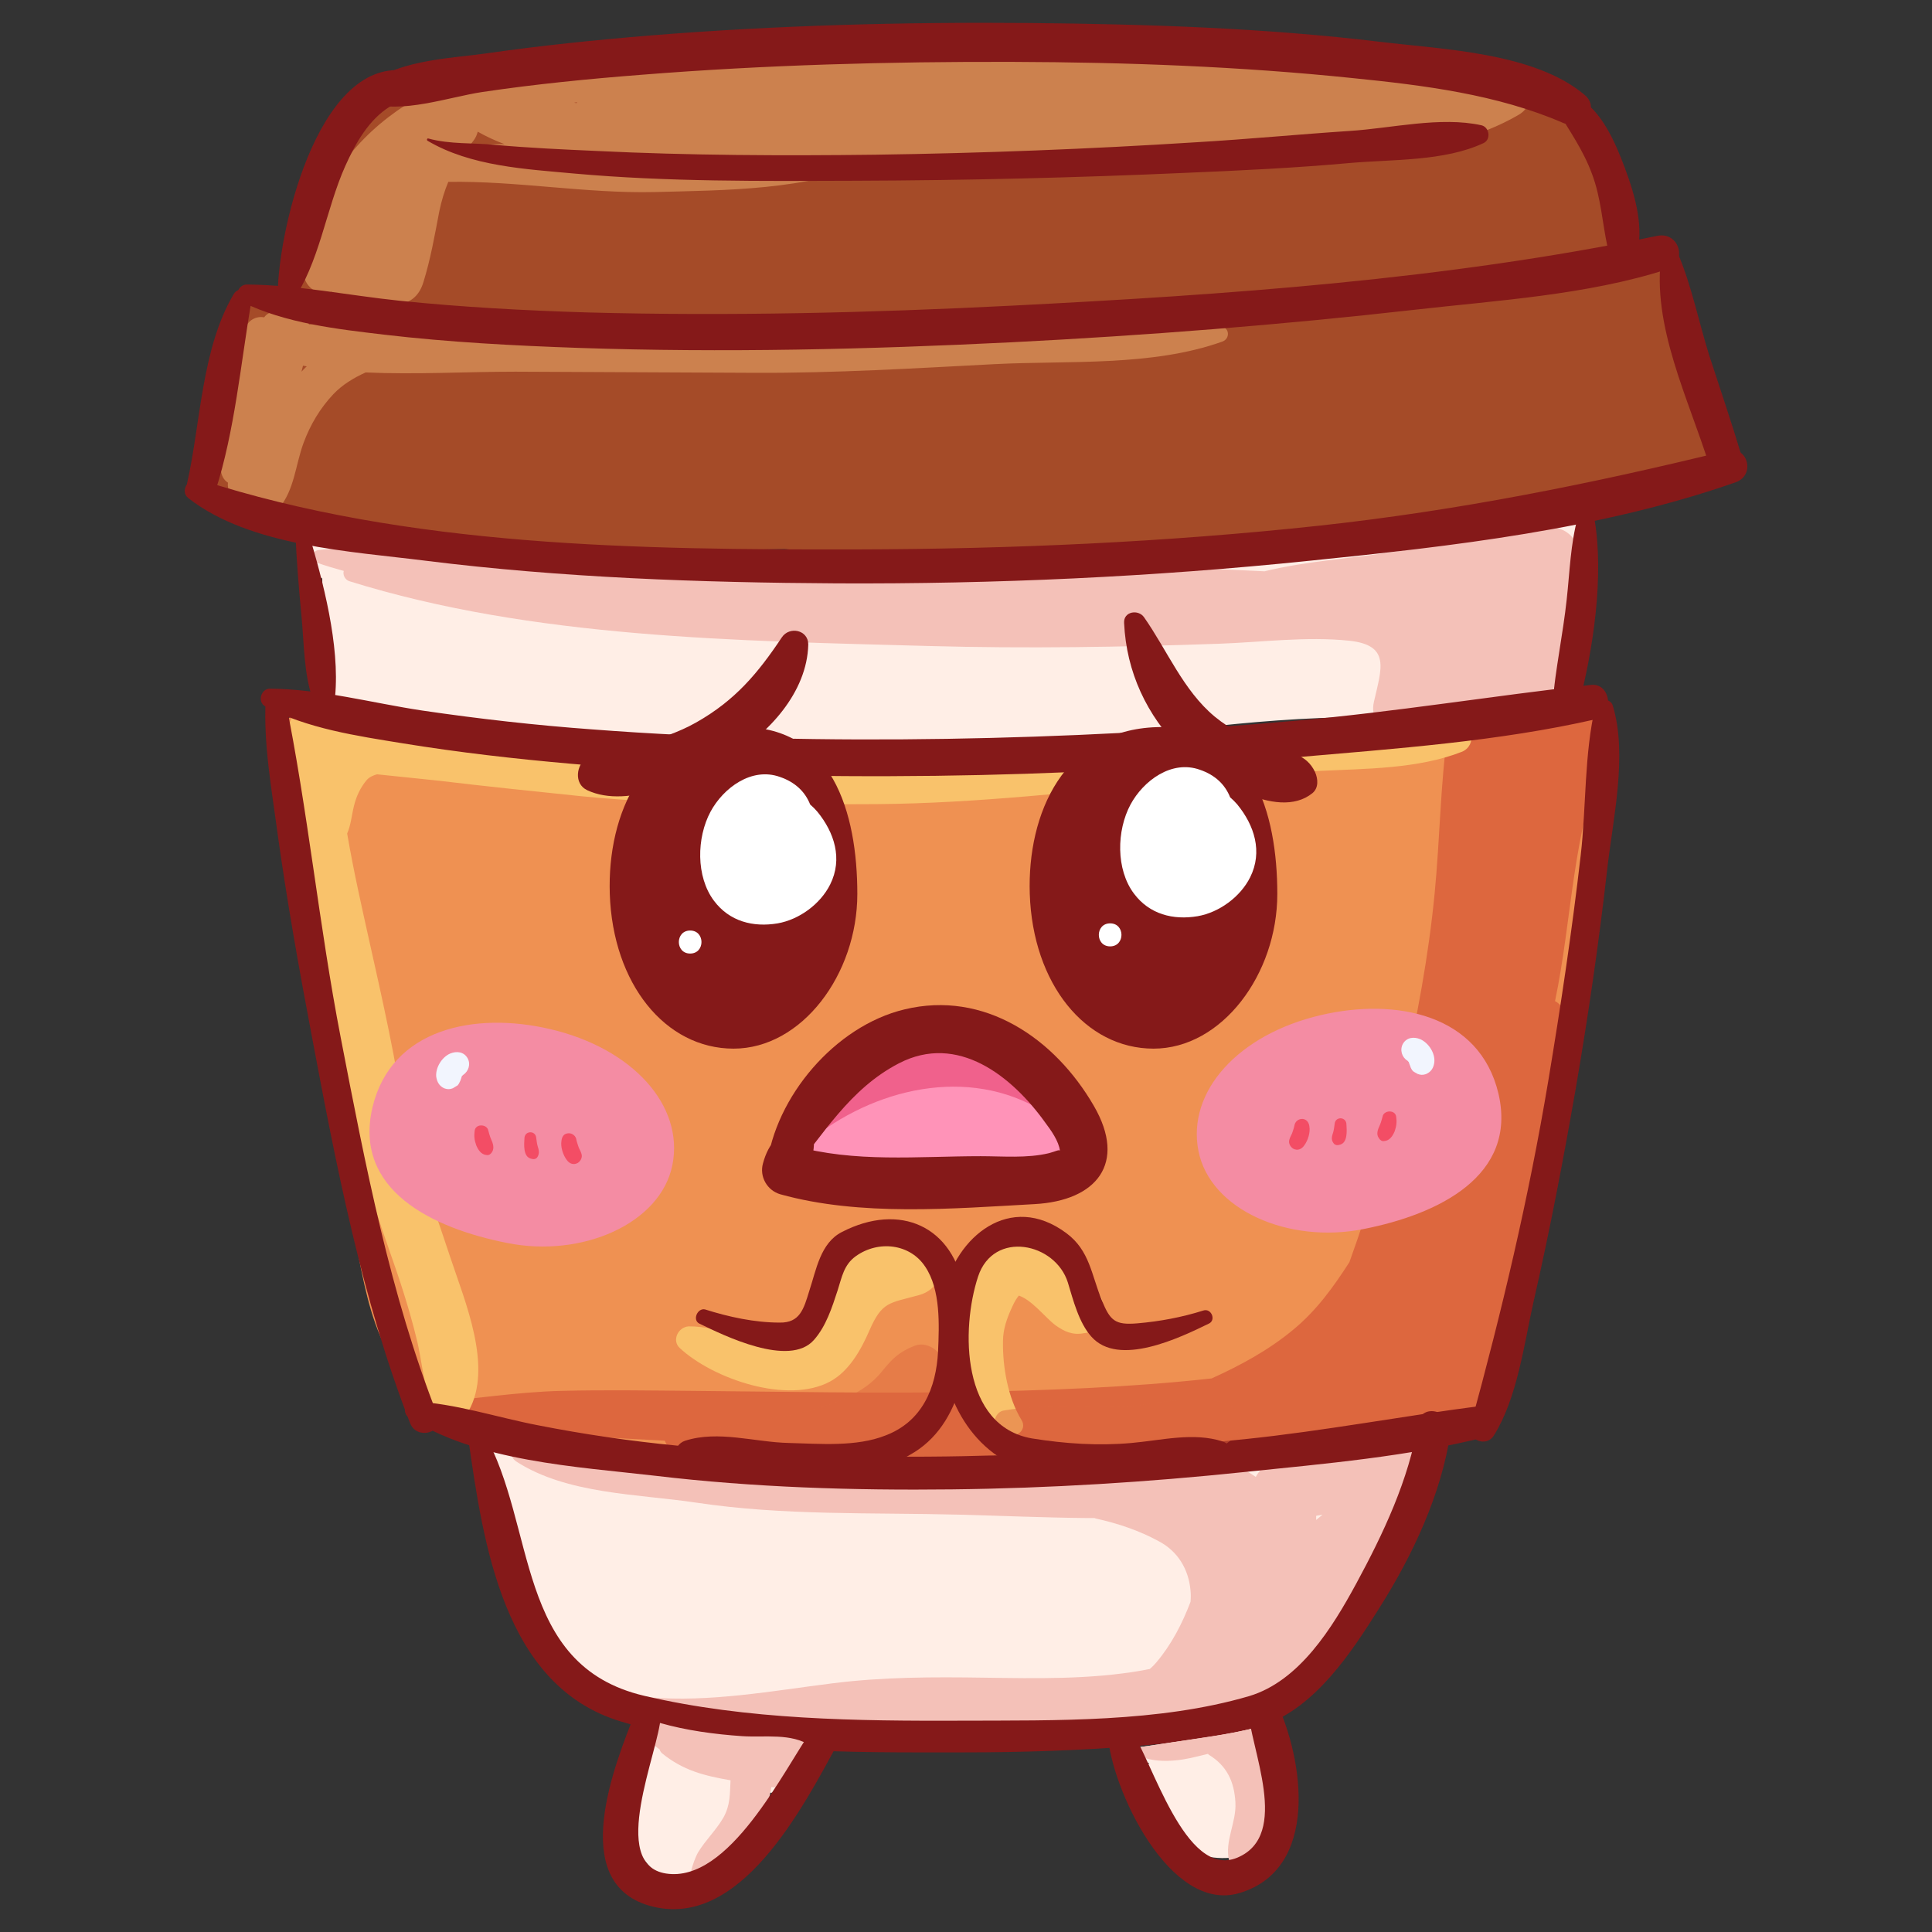 <svg xmlns="http://www.w3.org/2000/svg" version="1.1" xmlns:xlink="http://www.w3.org/1999/xlink" width="512" height="512" x="0" y="0" viewBox="0 0 512 512" style="enable-background:new 0 0 512 512" xml:space="preserve" class=""><rect x="0" y="0" width="512" height="512" fill="#333333" stroke="none"/><g><g fill="#ffeee6"><path d="M411.4 136.2c-28.5 3.1-56 10.4-84.7 12.3s-57.5 1.5-86.3 1.2c-28.5-.3-57 1-85.4-.1-12.5-.5-25-2-37.4-3-10.5-.9-21.8-1.9-31.9-5.1-5-1.6-8.6 6.1-4.5 9.1 1.4 1 2.8 1.9 4.2 2.7 0 4 .4 8 .7 12 .5 5.3.4 11.5 1.5 17 .1.7.1 1.4.1 2.2.2 2.1 1.1 3.7 2.5 4.8 1.1 1.3 2.6 1.9 4 1.6.3 0 .6.1 1 .1 13 .6 25.8 4.5 38.5 7 13 2.6 26.5 3 39.7 3.5 30 1 59.4 1.2 89.3-1.9 28.9-3 57.7-8.1 86.8-9.3 15.7-.7 37.1 2 52.4-5 5.1 3.2 13.4.7 12.5-6.9-1.1-8.4-1.4-21.3 4-28.4 4.1-5.4.7-14.7-7-13.8zM367.5 383.3c-9.8 2.4-20.7 2.5-30.7 3.9-10.3 1.4-20.6 2.8-30.9 4.1-19.6 2.4-39.2 4.1-58.9 4.1-.1-1.7-1-3.3-2.5-3.9-6-2.2-12.2-1.9-18.5-2.7-7.8-1.1-15.4-1.5-23.2-1.6-14.4-.3-28.7-.1-42.8 2.7-6.6-1.4-13.2-2.7-20-3.5h-.2c-1.7-1.6-3.6-2.9-6.1-3.4-2-.5-4.7 1-4.9 3.3-.9 9.3 5.4 21.1 8.5 29.8 3.4 9.8 9.7 18.8 17.4 25.8 18.6 17 49.8 14.5 73.1 14.9 29 .5 57.8-2.6 86.8-2.8 13-.1 45.4-5.3 38.1-25.8 8.8-9.9 15-22.2 23.5-32.3 5.2-6.5-1.4-14.4-8.7-12.6z" fill="#ffeee6" opacity="1" data-original="#ffeee6"></path></g><g fill="#f4c1b8"><path d="M410.9 139.9c-13.9 2.2-27.9 4.3-41.8 6.4-11.2 1.7-22.9 2.4-34 5.1-9-.4-18-.9-27.1-1.2-27.4-1-57.9-5.6-85 1.3-.7-.8-1.7-1.5-3.1-1.7-9.7-1.8-20.6.7-30.5 1.1-11.2.4-22.2.4-33.4-.1-4.8-.2-9.6-.5-14.3-.9-2.9-.3-5.6-.6-8.1-1-8.3-1.2-16.7-1.2-25-2-8-.7-16.3-2.2-24.3-1.1-1.5.2-2.3 2.5-.6 3.2 2.4.9 4.9 1.6 7.4 2.3-.3 1 .3 2.3 1.4 2.7 48.7 15.2 103 15.8 153.7 17.2 25.6.7 51.2.3 76.8-.6 11.4-.4 23.2-2 34.6-.8 11 1.2 8.5 7.4 6.5 16.2-1.9 8.4 9.8 11.7 13.8 4.7.2-.4.4-.7.6-1.1 2.3.8 5 .8 7.1-.6 3.3-2.1 6.6-3.2 10.1-4.3.7.3 1.4.6 2.2.7v.1c-.2 6.3 9 7.4 11.5 2.3 6-12.3 8.4-27.9 8.8-41.5.1-3.6-3.9-6.9-7.3-6.4zM368.7 381.1c-9.7 2.7-19.2 4.9-29.2 5.7-2.8.2-5.4 2.1-6.7 4.6-1-.7-2-1.3-3-1.9-14.6-8-34.7-3.6-50.3-3.2-25.1.6-50.5 1.1-75.6.2-11.7-.5-23.2-2.2-34.9-2.9-9.9-.6-20.7.9-30.3-1.9-3.5-1-4.5 3.9-1.9 5.6 13.4 8.7 32.2 8.6 47.6 10.9 23.2 3.5 46.4 2.6 69.8 3.2 11.4.3 22.7.8 34.1.9h1.7c.1 0 .2 0 .3.1 5.9 1.3 11.6 3.2 16.9 6.1 5 2.7 7.8 7.4 8.3 13 .1 1 .1 2 0 3-2.2 5.8-5.1 11.4-9.1 16.1-.5.6-1.1 1.2-1.7 1.7-.7.1-1.4.3-2.1.4-13.7 2.4-27.9 2.1-41.8 1.9-13.5-.2-26.8-.2-40.2 1.5-16 2-32.5 5.1-48.7 3.7-2.6-.2-3.4 3.3-.8 4 28.9 7.9 61 3.8 90.7 5.4 13.3.7 26.6 1.2 39.8-.2 1.4.1 2.8-.1 4.2-.5.2 0 .4-.1.6-.1 4.6-.7 11.3-1.9 17.5-4.2 14.7 13.5 50.3-52.6 54.3-62.1 3-6.6-2.8-12.8-9.5-11zm-19.9 20.6c.6-.1 1.1-.2 1.7-.3-.6.5-1.1.9-1.7 1.4v-1.1z" fill="#f4c1b8" opacity="1" data-original="#f4c1b8"></path></g><path fill="#ef9152" d="M417.8 189c-12.4 5.3-25.4 7.1-38.5 8-1.2-.3-2.5-.3-4 .1-.2.1-.4.1-.6.2-17 .9-34.1.7-50.5 4.9-.1-2.7-2.5-5.2-5-5.8-9.1-2.4-21.3 3.8-30.5 5.3-11.2 1.8-22.6 2.3-34 2.4-9.9-.4-19.7-.9-29.5-1.6-26-1.8-51.9-3.7-77.8-6-20.7-1.9-42.4-7.4-63.2-4.2-.9-.6-1.8-1.2-2.7-1.9-3.1-2.5-7.6.5-6.4 4.3.4 1.3 1 2.5 1.7 3.7-7.9 9.4 1.7 32.5 3.9 41.5 6.4 25.8 4.9 52.9 11.4 78.9 4.5 18.2 5 41.1 21.7 51-.7 3.3 1.4 6.6 5.2 6.4 9.8-.5 19.4 1.8 28.9 4h.2c.1 0 .2 0 .3.1 1.2.3 2.5.5 3.7.8 10 2.1 20.2 3.4 30.1 3.4 23.4 1.5 47 3.8 70.5 2.9 11.2-.4 22.5-1.3 33.8-2.4 6.4.5 12.8.9 19.1 1.1 25.2.9 48.9-4.1 72.5-11.7 2.9 4 9.5 5.4 12.8.9 2.3-3.2 4.1-6.7 5.6-10.5.2-.1.4-.2.7-.3 2.8-1.6 3.3-5.3 2.2-8.1 1.4-5 2.5-10.1 3.5-14.9 3.1-14.2 5.7-28.5 8.7-42.7 3.1-14.7 6.2-29.3 8.4-44.1 1.9-12.9 4.1-27.6.5-40.5 2.1-4.8 5-9.5 6.8-14.1 2.4-6.1-2.6-14.1-9.5-11.1z" opacity="1" data-original="#ef9152"></path><path fill="#dd673e" d="M416.6 189.3c-8 3.9-16.8 4.4-25.2 6.7-.2-1-.4-2-.7-2.9-.9-3.5-6.6-3-7 .5-2 14.3-2.1 28.7-3.5 43.1-1.6 16.6-4.7 33.1-8.4 49.4-3.7 16.4-8.5 32.6-14.2 48.4-4.2 6.5-8.6 12.7-14.9 17.9-6.5 5.4-13.9 9.4-21.6 12.9-21.9 2.4-44 3.2-66 3.6-23.7.4-47.4-.1-71.2-.3-11.8-.1-23.5-.3-35.3 0s-23.1 2.2-34.9 3.1c-2.6.2-3.1 4.6-.3 4.8 11.5.8 22.8 2.9 34.4 3.7 9.5.6 18.9 1.1 28.4 1.6.4 1.2 1.3 2.3 2.7 2.7 19.9 6.1 43 4 63.4 2.8 20.3-1.2 40.6-3.8 61-3.2 16.8.5 33.6 2 50.5 1 11.2-.7 33.5-2.5 38.8-14.3.1-.2.1-.4.2-.6 2.5-.9 4.6-2.9 5-5.8 4.3-30.9 22.8-63.8 17-95.3-.3-1.8-1.4-3.1-2.7-3.8 4.6-21.9 4.5-44.9 13.4-65.8 2.2-5.3-2.7-13.2-8.9-10.2z" opacity="1" data-original="#dd673e"></path><path fill="#f9c26b" d="M386 191.7c-12.3.4-24.8 2.8-37.1 3.9-12.5 1-25 2.3-37.5 3.6-26.4 2.7-53.5-.4-80-.3-26.3.2-52.2.4-78.4-2.2-21.3-2.1-45-7.7-66.8-5.3-.4-1.1-.9-2.1-1.5-3.2-1.5-2.6-5.6-2.1-6.8.5-.8 1.7-1.3 3.4-1.8 5.3-.5.8-.7 1.8-.5 2.8-1.8 12.4 2.4 27.2 4.6 38.6 3.2 17.1 7.4 34 10.5 51.1 2.9 15.6 7.3 30.2 12.6 45.2 2.7 7.6 5.2 15.3 7.1 23.1 1.7 6.7 1.7 13.7 5.4 19.7 2 3.3 6.7 2.4 8.4-.6 6.5-11.6-1-29-4.8-40.5-5.3-16-11.1-31.3-14-47.9-2.9-16.5-6.9-32.8-10.4-49.2-1.1-5.1-2.1-10.2-3-15.4 1-2.3 1.2-4.9 1.8-7.3.6-2.5 1.7-4.9 3.4-6.9.7-.8 1.7-1.2 2.7-1.5 5.5.6 11 1.1 16.4 1.7 12.5 1.5 25.1 2.8 37.7 4.1 26.2 2.6 52.1 2.2 78.3 2.1 26.9-.2 52.9-3.4 79.6-5.7 12.5-1.1 25-2.5 37.6-3.1 12.4-.6 26.3-.5 38-5.1 4-1.8 2.8-7.6-1.5-7.5z" opacity="1" data-original="#f9c26b"></path><path fill="#a54b28" d="M454.7 113c-6.1-10.4-9.4-22.2-7.8-34.2.9-6.7-6.1-12.1-12.1-8-10 6.7-23.5 5.6-35.1 6.9-15.4 1.8-30.8 3.7-46.3 5.3-31.5 3.3-62.9 4-94.6 2.9-31.9-1.1-63.7-1.5-95.6-1.2-30.5.3-61-3.8-91.4-3.3v-.6c-.4-2.9-4-3.5-5.4-1.1-2.8 4.6-4.8 10.6-3.2 16-2 7-2.9 14.4-4.5 21.4-2.3 1.3-3.4 3.4-3.5 5.5h-.1c-3.5-.8-4.8 4.1-1.9 5.7 13.3 7.5 25.2 11.1 40.4 12.7 15.1 1.6 30.2 1.6 45.3 2.8 17.1 1.3 34.3 1.8 51.4 1.9 5.9.1 11.7-.1 17.6-.2 15.3 1.4 30.5 2.7 45.9 3.6 34.1 2 67.2-1 101-5.4 29.8-3.9 63.6-5.6 91.3-18.5 5.6 1.5 12.6-5.4 8.6-12.2z" opacity="1" data-original="#a54b28"></path><path fill="#a54b28" d="M428.1 56.3c-.4-.4-.7-.8-1-1.3.3-.3.6-.7.8-1.1 6.5-10.1-8.9-20-16.4-23.3-1.9-.8-3.8-1.5-5.7-2.2-1.1-1.4-2.6-2.4-4.8-2.9-15.6-3.6-31.7-5.3-47.9-6.2-11-1.9-21.9-3.9-33.1-4.6-16.9-1.1-33.8-.1-50.6 1.3-18.2-1.1-36.3-2.2-54.5-2-30.9.4-63.2.5-93.6 6.3-6.9 1.3-13.5 3.5-18.5 7.7-1 0-2.1.5-3 1.4-5.8 5.8-10.2 11.9-12.6 19.7-1.1 3.7-1.2 7.8-1.6 11.7-3.6 2-5.6 5.3-7.7 9.1-1.4 2.4-.4 5.5 1.5 7.3 11.9 11.2 36 8.2 51.1 9.4 23.7 1.9 47.3 1.9 71.1 2.2 24.9.2 49.9.4 74.8.1 11.9-.2 23.7-.5 35.5-1 11.4-.5 25 .5 35.7-4 2.6-1.1 4-3.2 4.4-5.4h7c21.6-.2 43.5-5.1 64.8-8.6 6.7-1.4 8.9-8.6 4.3-13.6z" opacity="1" data-original="#a54b28"></path><g fill="#cc814e"><path d="M400 18.5c-4.8-1.6-10.1-2.2-15.1-1.3-12.9-4.2-26-3.8-39.6-3.2-18.2.8-36.1-1.7-54.2-3.3-3.7-.3-7.4-.5-11.1-.7-18.7-2.6-38.9-1.3-56.9-1-25.3.3-50.8 1.5-75.8 5-32.8 4.6-63.2 21.6-66.8 57.7-.4 4.2 4.2 7.3 7.4 5.6 4.6 3.7 12.4 4.1 17.6 3.4 3.6-.5 5.7-2.6 6.7-5.9 1.9-6.1 3-12.4 4.2-18.7.6-2.9 1.4-5.5 2.4-7.9 18.1-.3 36.5 3.1 54.6 2.7 18.4-.5 40.8-.4 58.2-8.2 3.7-.2 7.5-.4 11.2-.5 43.4-1.3 87.6 6.5 130-3.9 10.3.9 22.2-3.5 29.7-7.9 5.4-3.2 2.3-10.3-2.5-11.9zm-247.1 8.8c-.2 0-.5 0-.7-.1.2 0 .5-.1.7-.1zm-28.5 11.4c.4-.5.8-1.1 1.2-1.6.5-.7.8-1.4 1-2.2 2.3 1.3 4.7 2.4 7.1 3.3-3.1 0-6.2.1-9.3.5zM323.9 86.6c-19.5-4.1-41-.5-60.9-.6-21.2-.1-42.5-1.1-63.8-1.4-21.2-.2-42.3-.4-63.5-.5-17.6-.1-36.3-1.3-53.8 1.9-.9-2.2-3.7-3.2-5.9-1.8-1-2.4-4.6-2.1-6-.1-2-.4-4.4.7-5.1 3.2-1 3.6-1.2 7.6-1.8 11.4-.5 3.1-1.2 6.3-1.4 9.5-1.8 5.2-3.5 10.6-3.2 16.1.1 1.7.8 2.9 1.9 3.6-.4 3.9 3.8 6.3 7.3 5.8 1 2.4 4.6 2.9 6.3.9 4-4.8 4.3-11.3 6.4-17.1 1.8-4.9 4.4-9.3 8-13.1 2.3-2.4 5.2-4.2 8.5-5.7 13.2.6 26.8-.2 39.7-.2l63.5.3c21.2.1 42.3-1.2 63.5-2.3 19.6-1 41.7.7 60.4-6 2-.8 1.8-3.5-.1-3.9zm-244 11.9c.1-.5.3-1.1.4-1.6.3.1.7.1 1 .2-.5.4-.9.9-1.4 1.4z" fill="#cc814e" opacity="1" data-original="#cc814e"></path></g><path fill="#851919" d="M64.1 80c11.6 5.7 25.1 7.2 37.8 8.7 17.1 2 34.3 2.9 51.5 3.5 38.3 1.3 76.6.4 114.8-1.5 35.6-1.8 71.2-4.6 106.6-8.6 22-2.5 45.7-3.9 66.9-10.7 5.7-1.8 3.4-10.1-2.5-8.9-56 11.6-113.9 15.6-171 18.5-37.5 1.9-75 2.8-112.5 1.8-16.6-.5-33.3-1.4-49.8-3.1-13.5-1.4-27-4.2-40.5-4.3-2.4 0-3.6 3.5-1.3 4.6z" opacity="1" data-original="#851919"></path><path fill="#851919" d="M61.9 78c-8.5 14.4-8.7 34-12.3 50-1.1 4.9 6 6.9 7.5 2.1 5.1-15.8 6.7-33.8 9.5-50.2.4-2.7-3.2-4.5-4.7-1.9zM440.3 67.5c-2.7 18.8 7.3 38.4 12.7 55.9 1.7 5.5 10.3 3.2 8.6-2.4-2.7-9-5.7-17.8-8.6-26.7-2.8-8.9-4.6-18.2-8.2-26.8-.6-1.9-4.1-2.6-4.5 0z" opacity="1" data-original="#851919"></path><path fill="#851919" d="M49.9 132c16.4 12.8 43.1 14.1 62.9 16.6 36.1 4.5 72.6 5.8 109 6 41.8.2 83.7-1.7 125.3-6 37.5-3.8 77.2-8.3 112.9-20.8 5.3-1.9 3.2-9.8-2.3-8.4-35.8 8.8-71.3 15.9-108 19.9-40.7 4.4-81.8 6.2-122.7 6.3-57.5.1-118.9-.6-174.1-18.5-2.8-.9-5.4 3-3 4.9zM77.3 80.2c7.4-10.5 9-24.6 14.2-36.2 2.7-6 6.2-12.3 11.9-15.8 3-1.9 8.5-1.9 7.6-6.7-.3-1.8-2.1-2.6-3.7-2.8C83.8 15.8 73.2 63 73.6 79.3c.1 1.9 2.6 2.4 3.7.9z" opacity="1" data-original="#851919"></path><path fill="#851919" d="M97.8 27.2c8.3 3.1 21.3-1.5 29.9-2.8 14.1-2.1 28.3-3.5 42.5-4.6 32.7-2.6 65.5-3.5 98.2-3.4 30.1.1 60.2 1.2 90.1 4.3 18.8 1.9 38.3 4.3 55.8 11.9 4.5 1.9 10.1-3.6 5.7-7.4-13.3-11.3-37.6-12.1-54.1-14.1-30.7-3.7-61.8-4.7-92.8-5-33.6-.3-67.3.6-100.8 3.3-14.6 1.2-29.2 2.7-43.8 4.8-9.2 1.3-25.4 1.8-31.7 9.5-1 1.2-.5 2.9 1 3.5z" opacity="1" data-original="#851919"></path><path fill="#851919" d="M412.3 28.6c3.5 5.9 7.2 11 9.6 17.5 2.4 6.4 2.7 12.8 4.1 19.3.9 3.9 7.6 4.2 8.2 0 1.2-7.7-1.8-16.4-4.6-23.5-2.6-6.5-6.9-15.4-14.4-17.2-2.2-.5-4.2 1.8-2.9 3.9zM113.3 37.3c11.5 6.8 26 7.5 39 8.7 24.6 2.2 49.7 2 74.4 1.9 29.2-.1 58.5-.8 87.6-2.1 14.5-.6 29-1.3 43.4-2.6 11.3-1 25.1-.4 35.5-5.3 2-1 1.5-4.2-.6-4.7-10.9-2.4-23.8.8-34.9 1.5-13.6.9-27.1 2.2-40.7 3-28.4 1.8-56.7 2.9-85.1 3.3-24.6.3-49.3.2-73.9-1-8.9-.4-17.8-.8-26.7-1.6-5.9-.6-12-.1-17.8-1.7-.3-.1-.5.4-.2.6zM70.3 187.2c11.1 5.9 24.2 7.8 36.5 9.8 14.8 2.4 29.6 4.1 44.5 5.4 32.1 2.9 64.4 3.6 96.7 3.2 31.8-.4 63.7-2.1 95.4-4.9 26.3-2.3 53.7-4.2 79.5-10.1 5-1.1 4-9.6-1.2-9.1-26.2 2.9-52.1 7.2-78.3 9.5-30.7 2.7-61.6 4.3-92.4 4.8-31.3.5-62.7-.1-94-2.5-15.1-1.1-30.1-2.8-45.1-5-13.3-2-26.9-5.7-40.4-5.8-2.3 0-3.4 3.5-1.2 4.7zM108.3 375.6c17.9 11.7 44.7 13.1 65.4 15.5 26.1 3.1 52.4 3.9 78.6 3.6 25.9-.3 51.7-1.9 77.5-4.6 21.3-2.2 43.6-4.1 64.4-9.4 4.5-1.1 3.6-8.8-1.1-8.2-21.1 2.7-42 6.7-63.3 8.9-24.7 2.6-49.6 4-74.5 4.5-25.3.5-50.7-.3-75.9-2.8-12.4-1.2-24.7-3-36.9-5.4-10.9-2.1-21.9-5.8-32.9-6.3-2.5 0-3 3.1-1.3 4.2z" opacity="1" data-original="#851919"></path><path fill="#851919" d="M70.4 185.6c-.6 11.6 1.6 23.5 3.1 34.9 2.5 18 5.7 36 9.1 53.9 6.5 34.5 13.3 70 26.1 102.8 1.8 4.5 9 2.5 7.3-2-12.6-32-19.2-66.6-25.7-100.2-5.8-29.9-8.7-60.3-14.8-90.1-.7-3-5-2.1-5.1.7zM422.8 187.2c-3 12.6-2.4 26.6-3.9 39.5-2.3 20-5.3 40-8.6 59.8-5.2 31.1-12.3 61-20.6 91.3-1 3.8 4.2 5.9 6.2 2.6 6.2-9.9 8-24.2 10.5-35.4 4.3-18.8 7.9-37.6 11.2-56.6 3.3-19.2 6.1-38.4 8.3-57.8 1.5-13.4 5.5-30.5 1.5-43.6-.5-2-4-2.2-4.6.2zM78.3 141.5c.3 7.3.9 14.5 1.6 21.8s.6 15.2 3 22.1c1.1 3.3 5.5 2.6 5.9-.8 1.3-13.6-3.2-30.7-7.1-43.6-.5-1.8-3.5-1.5-3.4.5zM418.1 137.2c-1.9 7-2.1 14.3-2.9 21.6-1 9.3-3 18.5-3.8 27.8-.3 3.9 5.8 4.6 6.8.9 4-15.1 7-34.8 4.3-50.3-.4-2.2-3.8-2-4.4 0zM124.1 381.3c4 27.8 9.3 65.5 40.4 74.9 28.5 8.7 61.1 8.2 90.6 8.2 15.8 0 31.6-.5 47.3-1.8 10.9-.9 22.4-1.8 32.8-5.5 13.6-4.9 23-19.3 30.3-30.9 8.8-13.9 16.5-30.2 18.9-46.6.8-5.6-7.7-8.1-8.6-2.4-2.4 14.9-9.3 29.4-16.4 42.5-6.3 11.6-15 25.8-28.4 29.8-23.9 7-51.3 6.4-75.9 6.5-27.9.1-57.1-.2-84.4-6.6-34.4-8.1-28.4-45-42.5-69.7-1.3-2.5-4.4-.8-4.1 1.6z" opacity="1" data-original="#851919"></path><path fill="#f9c26b" d="M180.1 357.2c8.9 8.3 28.7 15 39.9 8.9 5-2.7 8.2-8.4 10.4-13.5 3.4-7.8 5.3-7.2 13.2-9.4 8.1-2.3 7.2-12.9 0-15.6-12-4.4-23 3.6-27.9 14.2-2.1 4.6-2.9 9.1-7.8 11.2-8.6 3.7-16.8-1.6-25.4-1.5-2.8.2-4.5 3.7-2.4 5.7zM270.7 376.3c-3.6-5.9-5-14-4.9-20.8 0-3.3 1.1-6.3 2.5-9.3.6-1.3 1.2-2.4 2.2-3.4.1-.1-.8.5-1 .4 3.7.9 7.3 5.8 10.2 8 2.4 1.7 4.6 2.7 7.6 2.1.2 0 .5-.1.7-.1 1.7-.7 1.9-.8.5-.2 1 .4 2.1.6 3.1.9 2.8.8 4.1-2.9 1.9-4.5-.7-.5-1.3-1.2-1.8-1.9-.5 3.3-.4 3.8.4 1.5.5-1.8.4-4.4-.7-5.9-2.2-3.2-4.7-5.9-7.6-8.4-5.5-4.8-13.7-9.6-20.9-5.2-8.1 4.8-11.2 15.2-11.6 24.1-.2 5 1.9 9.8 3.9 14.2 2.5 5.4 6.3 8.3 10.8 12 2.6 1.9 6.5-.6 4.7-3.5z" opacity="1" data-original="#f9c26b"></path><g fill="#dd673e" opacity=".5"><path d="M325.2 372.1c-8.2-3.2-19.6.4-28.3.7-10.1.3-20.9-.7-30.9 1-2.4.4-3.3 4-1.5 5.5 7.9 6.5 18.9 7.6 28.8 8.2 10 .6 26.8.9 34.1-7 2.9-2.9 1.3-7-2.2-8.4zM242.5 356.6c-4.2 1.6-6.1 3.5-8.9 7-4 4.9-10 7.4-15.8 9.3-10.9 3.5-22.7 3.4-33.4 7.6-1.9.8-3 3.8-.6 4.9 12.6 5.8 27.8 4.8 40.9 1.2 11.2-3.1 27.8-12.2 25.2-25.8-.7-3.1-4.5-5.3-7.4-4.2z" fill="#dd673e" opacity="1" data-original="#dd673e"></path></g><path fill="#f0618c" d="M214.7 306.4c10.4-5.6 17.3-12.1 29.3-14.9 7.3-1.7 14-1 20.7 2.3 5.3 2.6 7.3 5.5 13.4 5 2.7-.2 4.8-2 4.8-4.8.4-16.1-24-20.9-36.5-19-14.4 2.2-32 13.6-36.1 28.3-.5 2.3 2.2 4.3 4.4 3.1z" opacity="1" data-original="#f0618c"></path><path fill="#ff93b8" d="M281.7 298.3c-18.5-15.4-43.7-12.2-62.6.6l-1.5.3c-2.6.7-4.3 2.6-5.1 4.8-.4.3-.7.6-1.1.9-1.5 1.4-.7 3.5.8 4.2.6 2.5 2.4 4.6 5.4 5.2 18.9 4 39.1-3.4 58.4-2.5 6.7.4 11-9.1 5.7-13.5z" opacity="1" data-original="#ff93b8"></path><g fill="#ffeee6"><path d="M206.7 462.6c-10.9-1.7-22-1.2-32.7-4.2-2.3-.6-3.8 2.2-2.3 3.9-.2.6-.1 1.2.3 1.7.2.3.5.6.7.9-4.2 3.6-6.4 10.2-6.2 15.4.3 8.1 4.7 16.1 12.6 18.9 8.1 2.9 15.2-2.5 19.4-8.9 3.1-4.6 4.7-9.8 5.3-15.2h.9c3.3 0 5.3-2.3 5.7-4.9.5-1.2.5-2.3.3-3.7-.2-1.6-2.3-3.6-4-3.9zM336.8 456.7c-8.4 2.7-17.3 3.7-25.9 5-4.7.7-9.4 1.5-14.1 1.9.3.5.6.9 1 1.2 2.1 1.6 4.4 2.2 6.7 2.4-3.7 8.4 1 18.2 9.4 22.7 9.7 5.1 23.5 2.6 26.9-9.1 2.1-7 0-16.2-4.8-22.3.4-.6.6-1.2.8-1.8z" fill="#ffeee6" opacity="1" data-original="#ffeee6"></path></g><g fill="#f4c1b8"><path d="M214.9 462.7c-5.2-3.5-12.2-2.2-18.2-2.6-7.3-.5-14.8-1.5-21.8-3.5-3.4-1-4.8 3.5-2.3 5.4.7.5 1.5 1.1 2.2 1.6.1.4.3.7.6 1 5.6 4.6 11.3 6 18.2 7.2-.2 3.5 0 6.5-1.9 9.9-1.9 3.3-4.7 5.9-6.7 9.2-.6.9-2.7 6.3-1.6 6.2 9.1-.3 20-14.4 21-23.5 4.9.5 9.7.1 12.4-4.2.6-1 .7-2.3.2-3.4-.2-1.4-.9-2.5-2.1-3.3zM333.8 457.6c-7.5 2-15.3 2.9-22.9 4.1-3.9.6-7.9 1.2-11.8 1.7 4 4 11.3 3.6 16.4 2.5 1.4-.3 2.9-.7 4.6-1.1.1 0 .1.1.2.2 4.8 2.9 6.8 7.1 7.1 12.7.3 5.2-2.9 10.2-1.7 15.3.4 1.6 2.1 2.5 3.6 2.1 7.3-2 8.3-12.6 8.4-18.9.1-6.1-1.9-12.1-5.5-16.9.6-.6 1.1-1.2 1.6-1.7z" fill="#f4c1b8" opacity="1" data-original="#f4c1b8"></path></g><path fill="#851919" d="M185.4 350.8c6.4 3.1 23.8 11.7 30.3 4.3 3.2-3.6 4.8-8.6 6.3-13.2 1.1-3.4 1.6-6.7 4.8-9 6-4.3 14.4-3.3 18.4 2.8 4.1 6.1 3.7 15.4 3.4 22.4-.5 9.8-4.2 18.6-13.9 22.3-7.8 3.1-17.5 2.2-25.7 2-9-.2-18.6-3.4-27.4-.6-3.5 1.1-3.9 6.6 0 7.4 10.4 2.4 22.1 2.4 32.8 2.3 10.2-.1 19.2-1.2 28-6.7 13.5-8.5 15.5-28.2 13.2-42.5-2.8-17.5-17.2-23.7-32.5-15.8-5.7 2.9-6.8 10.1-8.6 15.5-1.5 4.9-2.5 8.6-7.9 8.5-6.6 0-13.5-1.5-19.8-3.5-2-.4-3.4 2.9-1.4 3.8z" opacity="1" data-original="#851919"></path><path fill="#851919" d="M318.9 347.3c-5.7 1.8-11.6 2.9-17.5 3.4s-7.2-.7-9.4-6.1c-2.8-6.8-3.2-13.2-9.4-17.8-14.9-11.1-29.3 1-32.5 15.8-3.2 15 .7 33.1 13.2 42.5 7.3 5.5 16.4 6.3 25.2 6.6 11.5.4 24.3.3 35.5-2.3 3.9-.9 3.5-6.3 0-7.4-7.7-2.5-16.2-.3-24.1.4-8.8.8-17.7.2-26.4-1.2-18.7-3.2-18.9-28.9-14.3-42.9 4.1-12.4 20.5-9 23.8 1.6 1.4 4.6 2.9 10.6 6.2 14.3 7.2 8.2 23.5.3 31.1-3.4 2.1-.9.7-4.2-1.4-3.5zM168.3 454c-5.4 13.5-17.9 44.7 3.7 51 24 7 40.9-26.3 50-42.9 2.4-4.5-3.9-8-6.7-3.9-7.7 11.1-22.1 40.9-38.8 38.3-15.4-2.4-1.9-32.3-1.4-41.6.2-4.1-5.4-4.2-6.8-.9zM293.6 459.9c.9 13.9 16.3 47.2 34.8 41.8 21.3-6.3 17.2-35.2 9.7-51-1.7-3.6-7.7-1.8-7.4 2 .6 10.7 11.5 33.6-2.8 39.6-13.9 5.8-22.7-26.3-28.3-34-1.7-2.3-6.2-1.8-6 1.6zM338.5 236.9c0 21.3-14.7 41-32.8 41s-32-17.2-32.8-41c-.7-21.3 9-43.4 33.6-44.2 25.4-.9 32 22.9 32 44.2z" opacity="1" data-original="#851919"></path><g fill="#fff"><path d="M327.9 213.2c-.6-.7-1.2-1.3-1.9-1.9-1.3-3.3-3.9-5.9-8-7.3-7.5-2.7-15 2.9-18.4 9.2-3.7 6.9-3.9 17.2.9 23.6 4.1 5.5 10.4 7.1 16.9 6 5.7-1 11.3-5.1 13.9-10.3 3.4-6.8 1.1-13.8-3.4-19.3zM294.2 244.7c-4 0-4 6.1 0 6.1s4-6.1 0-6.1z" fill="#ffffff" opacity="1" data-original="#ffffff"></path></g><path fill="#851919" d="M227.2 236.9c0 21.3-14.7 41-32.8 41s-32-17.2-32.8-41c-.7-21.3 9-43.4 33.6-44.2 25.5-.9 32 22.9 32 44.2z" opacity="1" data-original="#851919"></path><g fill="#fff"><path d="M216.6 215.1c-.6-.7-1.2-1.3-1.9-1.9-1.3-3.3-3.9-5.9-8-7.3-7.5-2.7-15 2.9-18.4 9.2-3.7 6.9-3.9 17.2.9 23.6 4.1 5.5 10.4 7.1 16.9 6 5.7-1 11.3-5.1 13.9-10.3 3.4-6.8 1.1-13.8-3.4-19.3zM182.9 246.6c-4 0-4 6.1 0 6.1s4-6.1 0-6.1z" fill="#ffffff" opacity="1" data-original="#ffffff"></path></g><path fill="#851919" d="M207.2 168.9c-6.4 9.6-12.4 16.7-22.6 22.5-4.9 2.8-10.3 4.5-15.7 5.9-4.6 1.2-9.2.8-13.3 3.4-2.9 1.9-3.6 7 0 8.7 11 5.2 27.8-3.1 37.5-8.7 10.5-6.1 20.8-17.2 21.1-29.9 0-3.9-5-4.9-7-1.9zM297.9 165.1c.6 13 6 24.5 15.2 33.7 7.2 7.2 25.3 19 34.7 11.4 1.7-1.4 1.5-3.8.7-5.6-2.3-4.9-6.9-5.2-11.7-6.8-5.4-1.7-10.5-4.3-14.9-7.9-8.3-6.9-12.6-17.6-18.7-26.3-1.5-2.2-5.5-1.6-5.3 1.5zM209.1 311.6c9.1-10.9 16-23 29.1-29.8 15.6-8.1 30 3.4 38.8 15.7 1.5 2 3.6 4.9 3.9 7.5-.1-.5-1.3.2-2.9.6-5.8 1.4-12.3.8-18.1.8-16.5 0-33.5 1.8-49.6-2.8 1.6 2.1 3.2 4.3 4.9 6.4-.3-2.8.6-4.8.5-7.6-.1-1.8-1.5-3.3-3.3-3.3-5.7 0-8.8 4-10.2 9.2-1 3.5 1.1 7.2 4.6 8.2 21.2 5.9 45.6 3.8 67.4 2.6 16.4-.9 24.5-10.8 15.7-26-10.4-18-29.1-30.7-50.2-25.6-18.4 4.4-34.3 23.2-36.5 41.6-.5 3 4.1 4.8 5.9 2.5z" opacity="1" data-original="#851919"></path><path fill="#f48ca3" d="M361.4 325.7c-19.8 4-40.7-5-43.8-20.7s10.5-30.9 32.5-36c19.7-4.6 42-.3 47 20.8 5.1 21.8-15.9 32-35.7 35.9zM134.4 329.4c19.8 4 40.7-5.1 43.8-20.7 3.1-15.7-10.5-30.9-32.5-36-19.7-4.6-42-.3-47 20.8-5.1 21.9 15.9 32 35.7 35.9z" opacity="1" data-original="#f48ca3"></path><g fill="#f34d65"><path d="M345.6 296.6c-1-.3-2.2.3-2.5 1.4-.1.6-.3 1.2-.5 1.8-.2.8-.7 1.4-.9 2.2-.3.9.2 1.9 1 2.4 1.1.6 2.2.2 2.9-.8 1-1.3 1.7-3.5 1.4-5.1-.1-.8-.5-1.6-1.4-1.9zM353.7 297.8c-.1.8-.2 1.6-.4 2.3-.3.9-.6 1.8 0 2.7.3.6 1 .8 1.6.6 2.4-.4 2-4 1.9-5.7-.3-1.8-2.9-1.8-3.1.1zM370 295.9c-.3-1.9-3.3-1.7-3.6 0-.2.7-.4 1.5-.7 2.2-.5 1.1-1.1 2.4-.3 3.5.3.5.8.9 1.4.8 1.5-.1 2.3-1.4 2.8-2.6.5-1.4.6-2.5.4-3.9z" fill="#f34d65" opacity="1" data-original="#f34d65"></path></g><g fill="#f34d65"><path d="M150.2 300.4c1-.3 2.2.3 2.5 1.4.1.6.3 1.2.5 1.8.2.8.7 1.4.9 2.2.3.9-.2 1.9-1 2.4-1.1.6-2.2.2-2.9-.8-1-1.3-1.7-3.5-1.4-5.1.1-.9.5-1.7 1.4-1.9zM142.1 301.5c.1.8.2 1.6.4 2.3.3.9.5 1.8 0 2.7-.3.6-.9.8-1.6.6-2.4-.4-2-4-1.9-5.7.3-1.8 2.9-1.8 3.1.1zM125.8 299.6c.3-1.9 3.3-1.7 3.6 0 .2.7.4 1.5.7 2.2.5 1.1 1 2.4.3 3.5-.3.5-.8.9-1.4.8-1.5-.1-2.3-1.4-2.8-2.6-.5-1.4-.6-2.5-.4-3.9z" fill="#f34d65" opacity="1" data-original="#f34d65"></path></g><g fill="#f2f5fe"><path d="M375.7 284.7c-.1 0-.2-.1-.2-.1.6.3.5.2.2.1zM376.4 275.4c-1.7-.7-3.6-.5-4.6 1.2-.9 1.6-.3 3.6 1.2 4.5l.2.2s0 .1.1.1c0 .1.6 1.5.5 1.4.2.4.3.7.7 1.1.1.1.8.5 1.2.7.7.3 1.4.3 2 .1.1 0 .2-.1.3-.1 1.3-.6 1.9-1.6 2.1-3 .3-2.5-1.5-5.2-3.7-6.2zm-3.1 6c.2.2.2.2 0 0zM120.1 288.4c.1 0 .2-.1.2-.1-.6.3-.5.3-.2.1zM115.6 285.3c.2 1.4.8 2.5 2.1 3.1.1 0 .2.1.3.1.6.2 1.3.2 2-.1.4-.2 1.1-.7 1.2-.7.4-.4.5-.7.7-1.1 0 .1.5-1.3.5-1.4 0 0 0-.1.1-.1l.2-.2c1.5-1 2.1-2.9 1.2-4.5-1-1.7-2.9-1.9-4.6-1.2-2.1.9-3.9 3.6-3.7 6.1zm6.9-.2c-.2.3-.2.3 0 0z" fill="#f2f5fe" opacity="1" data-original="#f2f5fe"></path></g></g></svg>